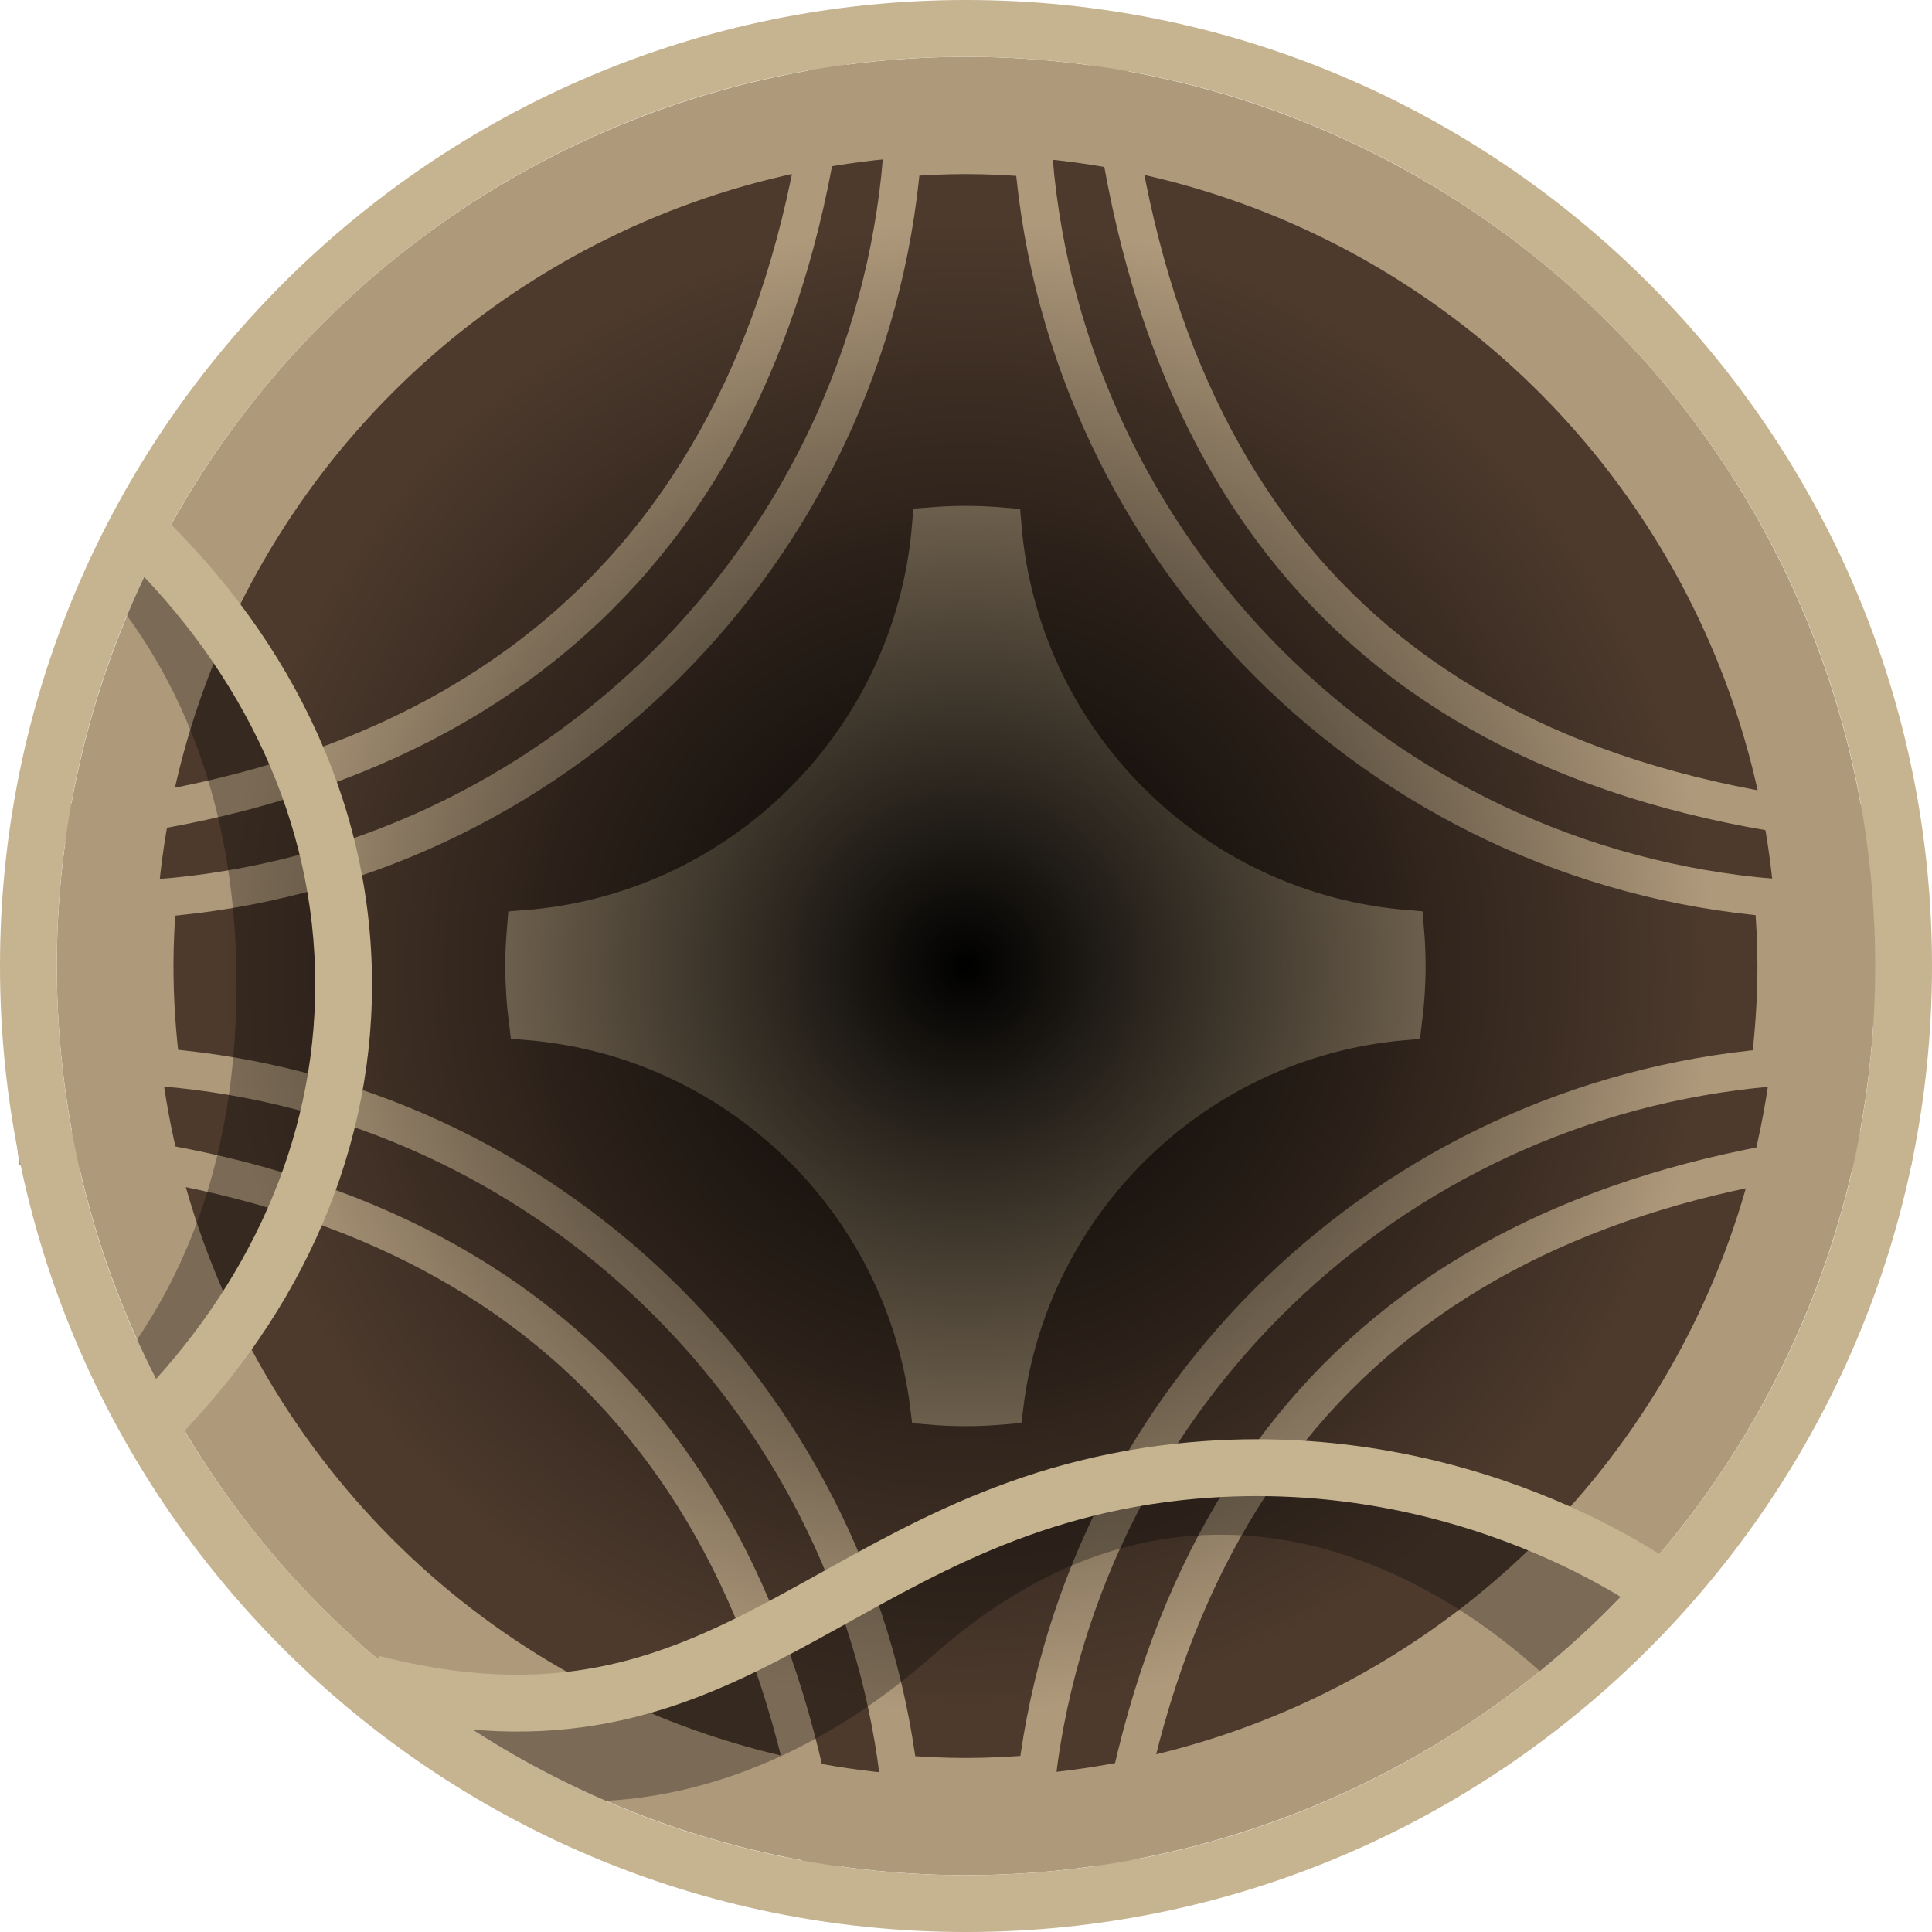 <?xml version="1.0" encoding="utf-8"?>
<!-- Generator: Adobe Illustrator 16.0.0, SVG Export Plug-In . SVG Version: 6.00 Build 0)  -->
<!DOCTYPE svg PUBLIC "-//W3C//DTD SVG 1.1//EN" "http://www.w3.org/Graphics/SVG/1.1/DTD/svg11.dtd">
<svg version="1.1" id="Layer_1" xmlns="http://www.w3.org/2000/svg" xmlns:xlink="http://www.w3.org/1999/xlink" x="0px" y="0px"
	 width="102px" height="102px" viewBox="0 0 102 102" enable-background="new 0 0 102 102" xml:space="preserve">
<g>
	<circle fill="#AF997B" cx="51" cy="51" r="48"/>
	<circle fill="#4D3A2D" cx="51" cy="51" r="42.811"/>
	<path fill="none" stroke="#AF997B" stroke-width="2" stroke-miterlimit="10" d="M100.023,60.577
		c0.27-2.156-0.65-15.535-0.773-16.992C73.793,41.464,60.506,27.181,58.386,1.721c-1.457-0.122-13.165-0.129-14.52-0.023
		C41.745,27.271,27.298,41.625,1.688,43.61c-0.12,1.448-0.042,14.795,0.226,16.945c24.779,2.024,38.674,15.258,41.727,39.731
		c1.43,0.116,13.44,0.11,14.971-0.022C61.66,75.898,75.396,62.736,100.023,60.577z"/>
	<path fill="none" stroke="#AF997B" stroke-width="2" stroke-miterlimit="10" d="M93.437,56.366c0.22-1.761,0.347-3.548,0.347-5.366
		c0-1.214-0.063-2.413-0.162-3.602C72.853,45.668,56.304,29.122,54.57,8.352c-1.188-0.1-2.387-0.162-3.6-0.162
		c-1.129,0-2.243,0.057-3.349,0.143C45.892,29.195,29.211,45.8,8.318,47.419c-0.098,1.182-0.16,2.374-0.16,3.582
		c0,1.812,0.126,3.594,0.344,5.347c20.215,1.651,36.445,17.342,38.936,37.308c1.166,0.096,2.343,0.157,3.532,0.157
		c1.275,0,2.537-0.065,3.785-0.177C57.242,73.761,73.345,58.128,93.437,56.366z"/>
	<path opacity="0.3" enable-background="new    " d="M6.56,71.677c0.172,0.121,0.32,0.296,0.395,0.56
		c0.271,0.949,0.575,1.89,0.877,2.83c5.927-6.45,9.443-14.438,9.443-23.084c0-8.851-3.688-17.007-9.871-23.537
		c-0.368,0.564-0.799,1.089-1.261,1.588c0.009,0.482-0.077,0.902-0.264,1.381c4.663,5.816,6.608,12.907,6.608,20.567
		C12.486,59.261,10.735,66.03,6.56,71.677z"/>
	<path fill="#AF997B" stroke="#AF997B" stroke-width="2" stroke-miterlimit="10" d="M74.078,53.921
		c0.119-0.958,0.188-1.931,0.188-2.92c0-0.66-0.033-1.313-0.088-1.96C62.877,48.1,53.871,39.096,52.931,27.794
		c-0.646-0.055-1.3-0.088-1.959-0.088c-0.613,0-1.222,0.03-1.822,0.077C48.208,39.135,39.13,48.17,27.762,49.051
		c-0.053,0.643-0.087,1.292-0.087,1.949c0,0.984,0.068,1.955,0.187,2.909c11,0.899,19.832,9.438,21.188,20.301
		c0.635,0.054,1.273,0.086,1.922,0.086c0.694,0,1.381-0.037,2.06-0.096C54.383,63.386,63.146,54.878,74.078,53.921z"/>
	<path opacity="0.3" enable-background="new    " d="M28.236,94.876c0,0,10.02,2.256,21.047-7.5
		c13.704-12.125,26.954-4.25,33.079,1.875c0,0,4.988-3.752,4.244-6.063c-0.744-2.311-20.549-8.722-32.834-3.953
		c-12.286,4.767-15.661,10.601-29.286,10.683C24.486,89.917,23.494,94.247,28.236,94.876z"/>
	<g>
		<path fill="#C6B38F" d="M51,3c26.51,0,48,21.49,48,48S77.51,99,51,99C24.49,99,3,77.51,3,51C3,24.491,24.491,3,51,3 M51,0
			C22.877,0,0,22.878,0,51s22.878,51,51,51c28.121,0,51-22.879,51-51S79.121,0,51,0L51,0z"/>
	</g>
	
		<radialGradient id="SVGID_1_" cx="-290.861" cy="558.617" r="39.355" gradientTransform="matrix(1 0 0 1 341.86 -507.617)" gradientUnits="userSpaceOnUse">
		<stop  offset="0" style="stop-color:#000000"/>
		<stop  offset="0.907" style="stop-color:#000000;stop-opacity:0.093"/>
		<stop  offset="1" style="stop-color:#000000;stop-opacity:0"/>
	</radialGradient>
	<circle fill="url(#SVGID_1_)" cx="51" cy="51" r="39.355"/>
	<path fill="#C6B38F" d="M7.5,26.226c-0.012,0.064-0.018,0.126-0.045,0.194c-0.034,0.085-0.081,0.163-0.116,0.248
		c0.003,0.001,0.007,0.003,0.01,0.004c-0.014,0.022-0.03,0.045-0.044,0.067c-0.006,0.014-0.013,0.026-0.019,0.04
		c0.084,0.197,0.113,0.417,0.044,0.641c-0.188,0.611-0.448,1.18-0.731,1.752c-0.03,0.062-0.069,0.105-0.105,0.155
		c6.34,6.165,10.148,14.054,10.148,22.653c0,8.307-3.563,15.942-9.52,22.012c0.033,0.039,0.073,0.068,0.102,0.115
		c0.54,0.846,0.974,1.73,1.305,2.664c6.929-6.725,11.112-15.365,11.112-24.793C19.641,42.097,15.041,33.076,7.5,26.226z"/>
	<path fill="none" stroke="#C6B38F" stroke-width="3" stroke-miterlimit="10" d="M87.902,84.059c0,0-10.5-7.998-25.666-6.349
		c-18.454,2.01-23.375,16.103-42.596,11.166"/>
</g>
</svg>
